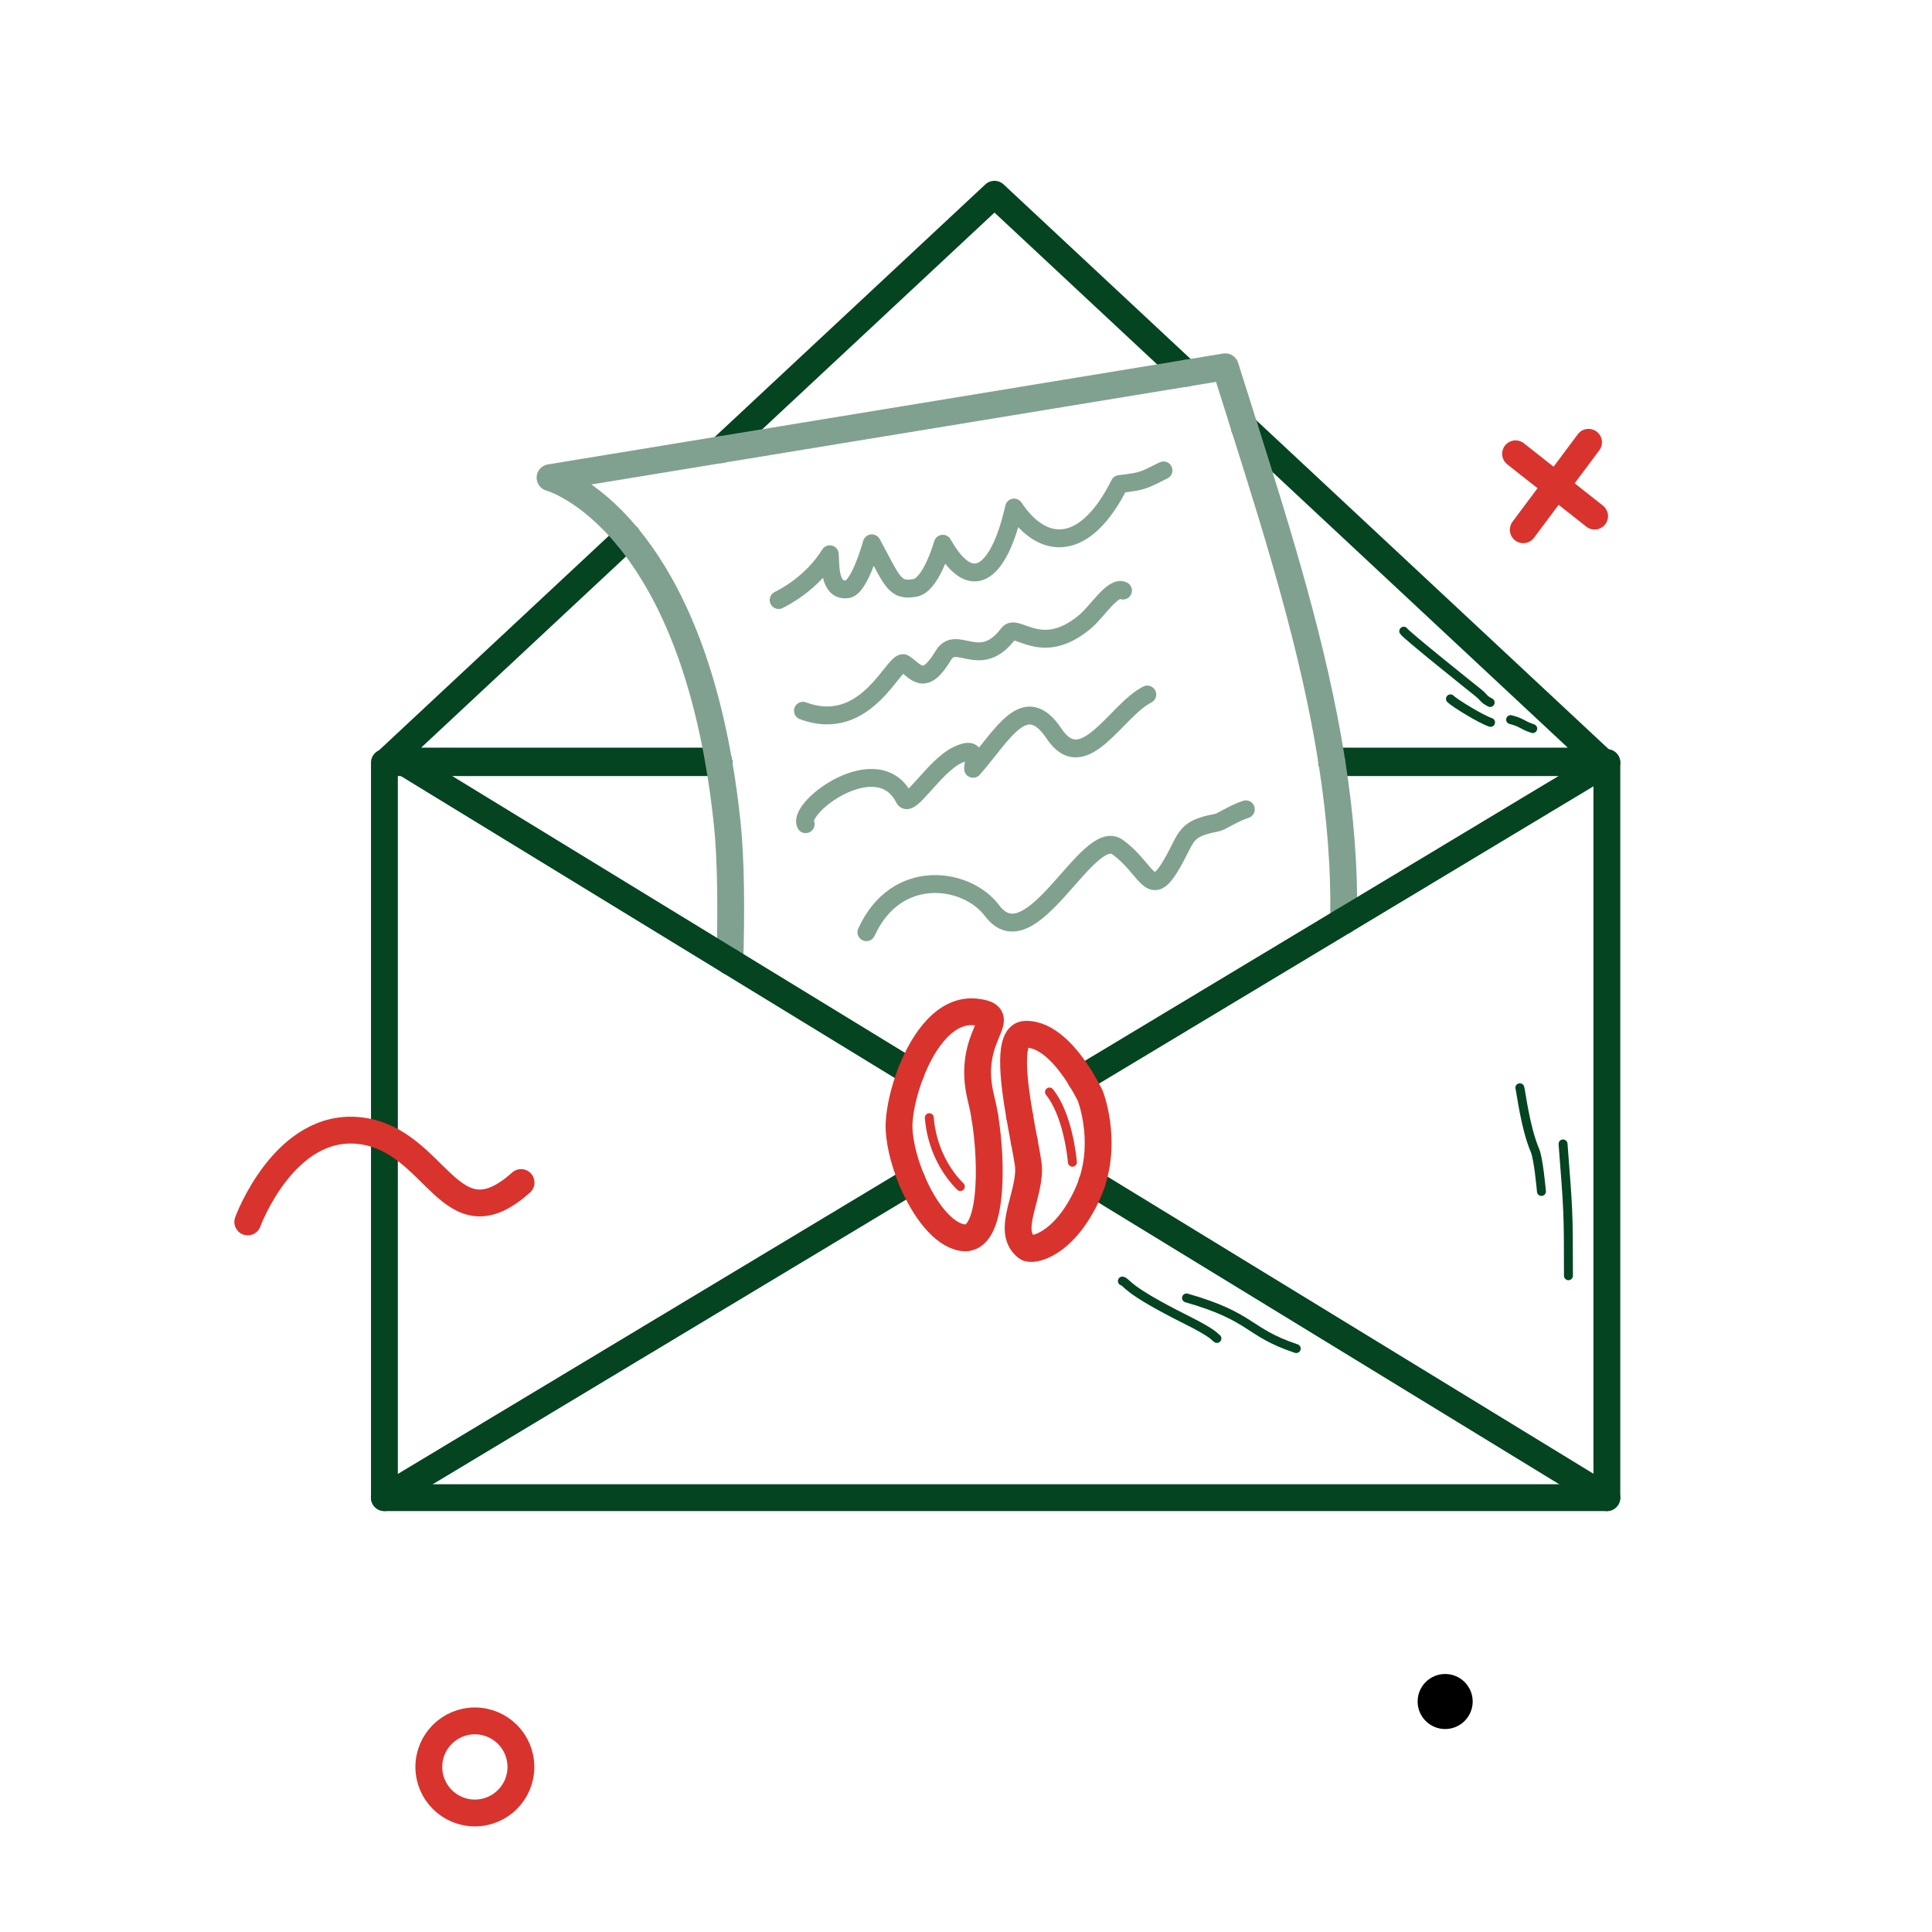 <?xml version="1.0" encoding="UTF-8" standalone="no"?><!DOCTYPE svg PUBLIC "-//W3C//DTD SVG 1.1//EN" "http://www.w3.org/Graphics/SVG/1.1/DTD/svg11.dtd"><svg width="100%" height="100%" viewBox="0 0 4500 4500" version="1.1" xmlns="http://www.w3.org/2000/svg" xmlns:xlink="http://www.w3.org/1999/xlink" xml:space="preserve" xmlns:serif="http://www.serif.com/" style="fill-rule:evenodd;clip-rule:evenodd;stroke-linecap:round;stroke-linejoin:round;stroke-miterlimit:1.5;"><rect id="Artboard5" x="0" y="0" width="4500" height="4500" style="fill:none;"/><path d="M1674.29,1776.26c-0.205,-1.183 -0.411,-2.363 -0.617,-3.541" style="fill:none;stroke:#044421;stroke-width:62.5px;"/><path d="M3101.82,1772.72c0.187,1.18 0.372,2.36 0.557,3.541" style="fill:none;stroke:#044421;stroke-width:62.5px;"/><path d="M2543.22,2755.02l1199.47,733.317" style="fill:none;stroke:#044421;stroke-width:62.5px;"/><circle cx="1106.05" cy="4115.54" r="107.24" style="fill:none;stroke:#d9332e;stroke-width:62.5px;"/><circle cx="3366.05" cy="3963.15" r="64.11"/><g><path d="M3530.04,1057.02l184.114,145.114" style="fill:none;stroke:#d9332e;stroke-width:62.5px;"/><path d="M3547.98,1233.88l152.036,-203.71" style="fill:none;stroke:#d9332e;stroke-width:62.5px;"/></g><path d="M3102.38,1776.26l640.313,-0l0,1712.08l-2847.32,-0l-0,-1712.08l778.925,-0" style="fill:none;stroke:#044421;stroke-width:62.5px;"/><path d="M2124.06,2749.53l-1228.69,738.804" style="fill:none;stroke:#044421;stroke-width:62.5px;"/><path d="M1678.98,1047.25l637.331,-594.83l446.635,416.85" style="fill:none;stroke:#044421;stroke-width:62.5px;"/><path d="M2898.74,996.012l832.205,776.708l-629.129,-0" style="fill:none;stroke:#044421;stroke-width:62.5px;"/><path d="M1673.68,1772.72l-772,-0l559.923,-522.583" style="fill:none;stroke:#044421;stroke-width:62.5px;"/><path d="M2294.06,2602.69c18.144,111.708 17.927,290.7 -51.793,280.118c-46.16,-7.006 -90.288,-67.01 -118.21,-133.279" style="fill:none;stroke:#d9332e;stroke-width:62.5px;"/><path d="M2543.22,2755.02c-3.05,9.149 -6.662,18.35 -10.91,27.541c-54.575,118.067 -128.173,132.615 -140.654,123.054c-51.447,-39.412 12.551,-126.911 3.162,-195.012c-1.733,-12.568 -5.123,-30.683 -9.117,-51.885" style="fill:none;stroke:#d9332e;stroke-width:62.5px;"/><path d="M577.059,2846.08c-0,0 86.03,-235.147 263.824,-212.206c177.795,22.941 206.472,269.56 372.795,120.442" style="fill:none;stroke:#d9332e;stroke-width:62.5px;"/><path d="M1813.62,1397.57c11.44,-5.72 76.958,-38.479 119.164,-106.584c2.011,19.702 -3.821,87.86 41.236,81.423c27.168,-3.881 53.952,-97.626 56.612,-106.933c48.559,89.024 52.367,112.566 100.643,103.788c36.293,-6.598 61.922,-93.486 64.671,-102.805c71.536,127.449 134.134,58.334 165.999,-84.283c69.088,103.632 166.828,102.884 245.607,-54.674c54.704,-6.635 53.849,-7.576 102.421,-31.861" style="fill:none;stroke:#044421;stroke-opacity:0.5;stroke-width:41.67px;"/><path d="M1870.23,1655.46c150.443,56.417 213.529,-124.98 235.882,-110.078c28.483,18.989 46.561,55.539 91.208,-18.871c30.429,-50.715 85.508,36.953 150.965,-50.321c20.231,-26.976 76.343,58.153 179.27,-28.306c28.694,-24.103 64.956,-83.891 88.063,-72.337" style="fill:none;stroke:#044421;stroke-opacity:0.5;stroke-width:41.67px;"/><path d="M1876.52,1919.65c-20.161,-40.322 169.221,-180.501 229.592,-59.757c12.528,25.058 68.705,-73.666 122.659,-100.643c55.151,-27.575 36.428,22.917 37.741,31.451c69.762,-79.275 120.761,-183.69 188.706,-81.772c68.639,102.96 144.428,-54.915 217.011,-91.208" style="fill:none;stroke:#044421;stroke-opacity:0.5;stroke-width:41.67px;"/><path d="M2018.05,2171.26c69.713,-153.368 234.027,-128.276 292.494,-50.321c91.508,122.008 222.403,-197.886 292.494,-147.82c67.441,48.172 75.352,120.245 119.514,50.322c43.879,-69.475 29.477,-92.279 110.078,-106.934c13.422,-2.44 37.001,-20.72 69.193,-31.451" style="fill:none;stroke:#044421;stroke-opacity:0.5;stroke-width:41.67px;"/><path d="M3540,2533.63c2.675,8.027 12.358,92.576 35.225,145.932c8.129,18.968 14.395,87.899 15.096,95.611" style="fill:none;stroke:#044421;stroke-width:20.83px;"/><path d="M3640.64,2664.46c11.83,153.795 12.58,152.972 12.58,306.961" style="fill:none;stroke:#044421;stroke-width:20.83px;"/><path d="M3269.6,1470.19c3.775,7.549 159.543,132.163 173.61,143.417c14.498,11.598 11.368,14.49 27.677,22.644" style="fill:none;stroke:#044421;stroke-width:20.83px;"/><path d="M3518.49,1676.11c27.46,6.865 24.86,12.044 51.529,20.934" style="fill:none;stroke:#044421;stroke-width:20.83px;"/><path d="M3378.39,1627.8c9.91,9.911 70.765,47.206 93.397,54.75" style="fill:none;stroke:#044421;stroke-width:20.83px;"/><path d="M2614.26,2983.84c13.253,4.418 3.391,17.418 149.392,90.421c68.843,34.423 64.831,40.278 70.765,43.246" style="fill:none;stroke:#044421;stroke-width:20.83px;"/><path d="M2763.65,3023.15c156.452,44.7 139.897,79.394 255.539,117.941" style="fill:none;stroke:#044421;stroke-width:20.83px;"/><path d="M2164.52,2603.29c1.08,14.035 7.339,95.404 72.337,160.4" style="fill:none;stroke:#d9332e;stroke-width:20.83px;"/><path d="M2444.43,2543.53c42.413,53.017 52.096,149.848 53.466,163.545" style="fill:none;stroke:#d9332e;stroke-width:20.83px;"/><path d="M1673.68,1772.72c-46.597,-265.697 -132.493,-426.395 -212.077,-522.583" style="fill:none;stroke:#81a190;stroke-width:62.5px;"/><path d="M1461.6,1250.14c-94.687,-114.441 -180.439,-137.566 -180.439,-137.566l397.82,-65.318" style="fill:none;stroke:#81a190;stroke-width:62.5px;"/><path d="M1678.98,1047.25l1083.97,-177.98" style="fill:none;stroke:#81a190;stroke-width:62.5px;"/><path d="M2762.95,869.273l91.057,-14.95c14.813,47.229 29.802,94.459 44.738,141.689" style="fill:none;stroke:#81a190;stroke-width:62.5px;"/><path d="M2898.74,996.012c81.875,258.903 162.152,517.805 203.076,776.708" style="fill:none;stroke:#81a190;stroke-width:62.5px;"/><path d="M3102.38,1776.26c19.26,122.925 29.61,245.85 27.009,368.776" style="fill:none;stroke:#81a190;stroke-width:62.5px;"/><path d="M1700.12,2239.58c3.208,-117.25 2.769,-236.051 -6.334,-322.265c-5.28,-50.014 -11.847,-96.971 -19.493,-141.052" style="fill:none;stroke:#81a190;stroke-width:62.5px;"/><path d="M3742.69,1776.26l-613.304,368.776" style="fill:none;stroke:#044421;stroke-width:62.5px;"/><path d="M3129.38,2145.04l-611.806,367.874" style="fill:none;stroke:#044421;stroke-width:62.5px;"/><path d="M942.284,1776.26l757.837,463.317" style="fill:none;stroke:#044421;stroke-width:62.5px;"/><path d="M1700.12,2239.58l421.855,257.908" style="fill:none;stroke:#044421;stroke-width:62.5px;"/><path d="M2124.06,2749.53c-20.25,-48.062 -31.977,-99.419 -29.772,-136.243c1.862,-31.081 11.365,-73.973 27.689,-115.803" style="fill:none;stroke:#d9332e;stroke-width:62.5px;"/><path d="M2121.98,2497.49c29.683,-76.064 81.918,-148.617 151.766,-140.258c86.255,10.322 -26.905,51.945 11.61,202.621c3.177,12.427 6.129,26.955 8.71,42.844" style="fill:none;stroke:#d9332e;stroke-width:62.5px;"/><path d="M2517.58,2512.91c7.968,12.988 15.253,26.248 21.732,39.169c-0,-0 38.855,98.094 3.908,202.939" style="fill:none;stroke:#d9332e;stroke-width:62.5px;"/><path d="M2385.7,2658.72c-3.432,-18.213 -7.31,-38.704 -10.967,-59.913" style="fill:none;stroke:#d9332e;stroke-width:62.5px;"/><path d="M2374.73,2598.8c-15.155,-87.884 -26.52,-188.102 13.363,-189.689c49.176,-1.957 95.526,48.442 129.483,103.796" style="fill:none;stroke:#d9332e;stroke-width:62.5px;"/></svg>